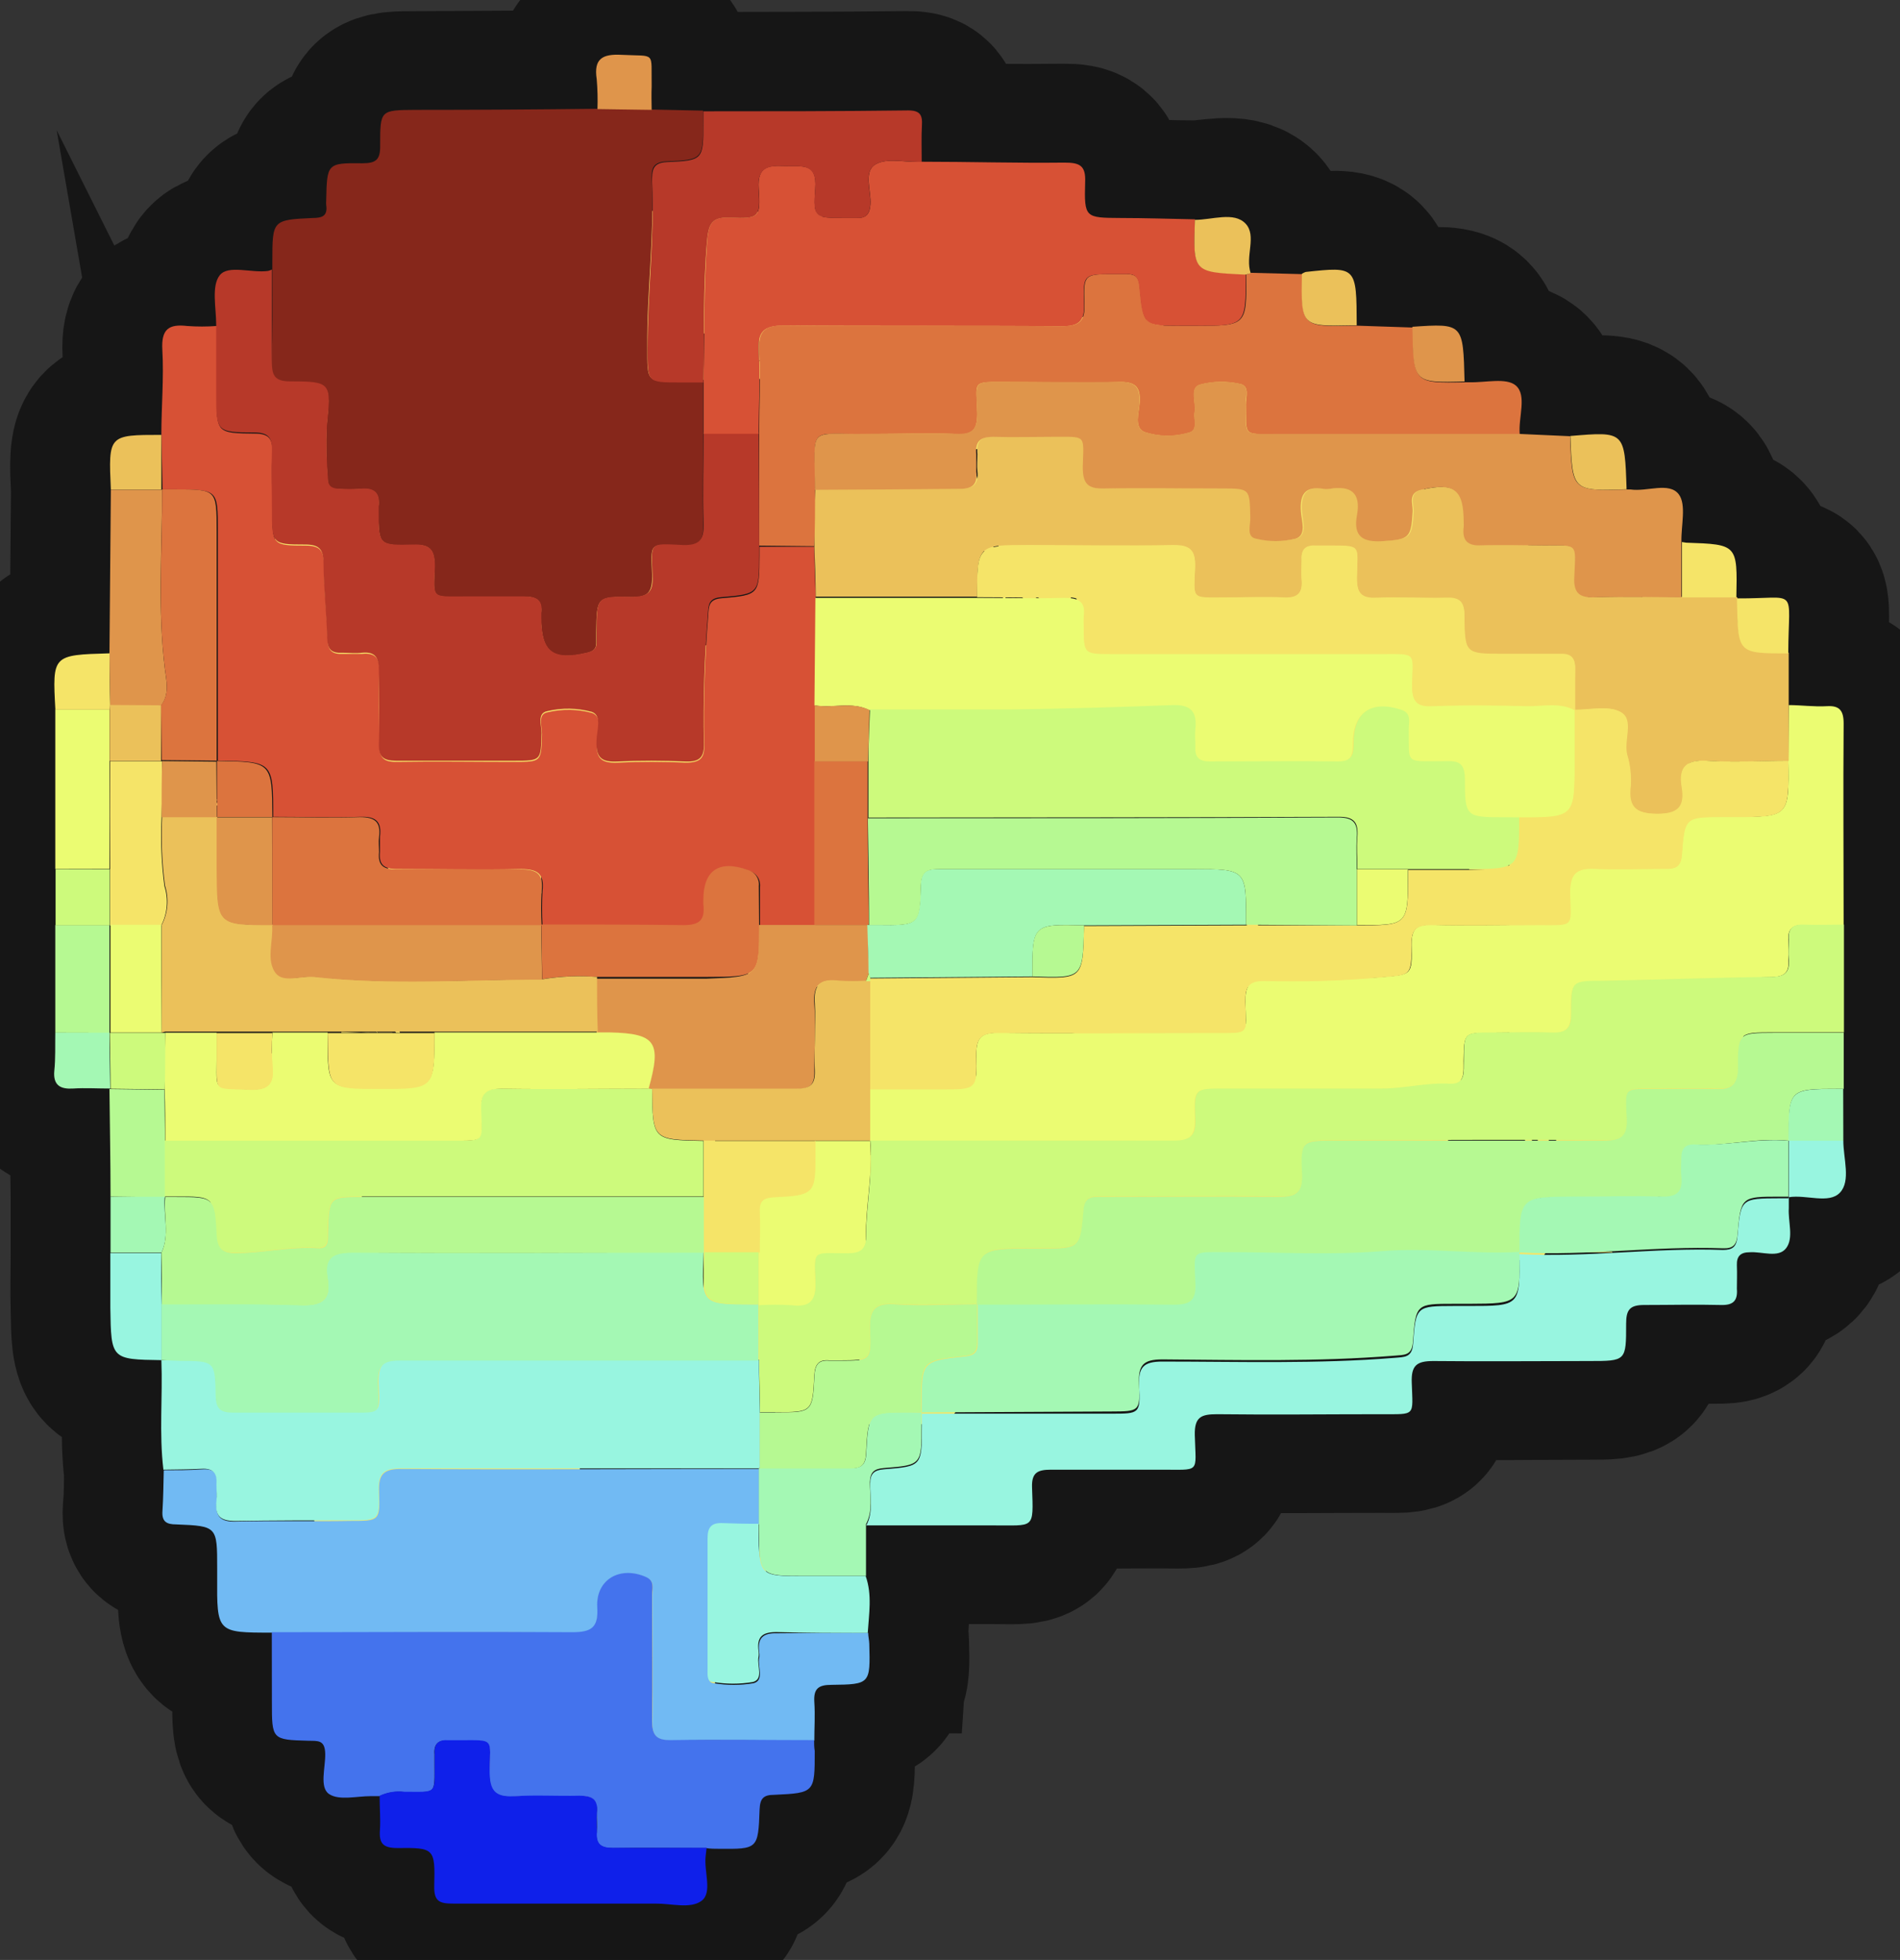 <svg width="95" height="98" viewBox="0 0 95 98" fill="none" xmlns="http://www.w3.org/2000/svg">
<rect x="0" y="0" width="95" height="98" fill="#333333" stroke="none"/>
<g clip-path="url(#clip0_460_168106)">
<path d="M92.166 57.038C92.166 56.173 92.166 55.303 92.166 54.439V51.637V46.248C92.166 42.893 92.166 39.534 92.166 36.174C92.166 35.528 91.987 35.271 91.326 35.309C90.665 35.348 90.053 35.277 89.419 35.255C89.419 34.396 89.419 33.531 89.419 32.672C89.419 29.279 89.961 29.936 86.845 29.936L86.807 29.909H84.098H86.807C86.862 27.238 86.862 27.238 84.298 27.173L84.087 27.14C84.087 26.325 84.347 25.274 83.952 24.754C83.469 24.131 82.369 24.639 81.546 24.519H81.334C81.242 21.625 81.242 21.625 78.522 21.854L75.97 21.739C75.894 20.902 76.344 19.802 75.775 19.31C75.298 18.899 74.241 19.173 73.445 19.146H73.234C73.163 16.24 73.163 16.24 70.627 16.41L67.842 16.317C67.842 13.373 67.842 13.373 65.29 13.663C65.223 13.685 65.159 13.716 65.1 13.756L62.542 13.69C62.25 12.859 62.803 11.759 62.282 11.206C61.762 10.653 60.619 11.02 59.752 11.02C58.511 11.02 57.27 10.965 56.035 10.954C54.263 10.954 54.209 10.954 54.257 9.171C54.257 8.312 53.965 8.18 53.217 8.186C50.838 8.213 48.465 8.186 46.091 8.142C46.091 7.535 46.091 6.922 46.091 6.314C46.091 5.707 46.005 5.548 45.403 5.554C41.989 5.592 38.576 5.592 35.162 5.598L32.572 5.543C32.572 5.149 32.572 4.755 32.572 4.361C32.539 2.577 32.81 2.884 31.066 2.791C30.123 2.741 29.668 2.977 29.825 4.005C29.867 4.504 29.88 5.004 29.863 5.505C26.843 5.526 23.821 5.545 20.797 5.559C19.025 5.559 18.993 5.559 19.014 7.332C19.014 8.038 18.825 8.24 18.126 8.229C16.354 8.229 16.354 8.229 16.316 10.101C16.311 10.172 16.311 10.243 16.316 10.314C16.397 10.861 16.121 10.949 15.639 10.965C13.623 11.042 13.623 11.058 13.623 13.154C13.623 13.296 13.623 13.439 13.623 13.586C13.561 13.617 13.495 13.641 13.428 13.658C12.599 13.772 11.461 13.291 11.011 13.876C10.561 14.462 10.865 15.518 10.838 16.355C10.347 16.391 9.854 16.391 9.364 16.355C8.437 16.246 8.063 16.519 8.123 17.548C8.204 18.954 8.123 20.377 8.074 21.789C5.424 21.789 5.424 21.789 5.549 24.524C5.527 27.25 5.504 29.973 5.479 32.694C2.618 32.754 2.618 32.754 2.769 35.512V43.49V51.697C2.769 52.343 2.769 52.994 2.726 53.635C2.655 54.384 2.997 54.565 3.663 54.521C4.33 54.477 4.872 54.521 5.479 54.521C5.479 56.316 5.516 58.11 5.533 59.9V62.696C5.533 63.615 5.506 64.54 5.533 65.432C5.571 68.009 5.576 68.009 8.096 68.047C8.166 69.869 7.977 71.692 8.199 73.519C8.199 74.198 8.199 74.882 8.134 75.56C8.096 76.107 8.34 76.206 8.822 76.228C10.881 76.332 10.876 76.348 10.87 78.416C10.87 78.559 10.87 78.701 10.87 78.843C10.87 81.639 10.87 81.639 13.612 81.639V85.086C13.612 86.969 13.612 86.98 15.454 87.029C15.915 87.029 16.267 87.029 16.278 87.675C16.289 88.32 15.909 89.316 16.473 89.694C17.037 90.071 17.849 89.787 18.559 89.798H18.987C18.987 90.372 19.036 90.947 18.987 91.516C18.933 92.194 19.128 92.441 19.86 92.435C21.702 92.435 21.751 92.435 21.702 94.323C21.702 95.138 21.995 95.226 22.677 95.215C26.048 95.182 29.418 95.215 32.789 95.215C33.563 95.215 34.544 95.456 35.065 95.078C35.585 94.7 35.184 93.617 35.27 92.851L35.319 92.424C35.531 92.424 35.742 92.457 35.953 92.457C37.888 92.457 37.909 92.457 37.98 90.498C37.98 89.951 38.169 89.781 38.711 89.759C40.76 89.672 40.76 89.65 40.738 87.571C40.738 87.39 40.738 87.215 40.705 87.023C40.705 86.378 40.765 85.732 40.705 85.092C40.646 84.452 40.928 84.244 41.567 84.238C43.501 84.238 43.507 84.189 43.453 82.186C43.453 82.011 43.415 81.831 43.398 81.639C41.87 81.639 40.348 81.639 38.825 81.595C40.348 81.65 41.87 81.628 43.398 81.639C43.458 80.687 43.626 79.73 43.295 78.794C43.295 77.929 43.295 77.07 43.295 76.206H49.592C51.716 76.206 51.656 76.457 51.581 74.302C51.581 73.546 51.884 73.41 52.534 73.421C54.344 73.453 56.159 73.421 57.953 73.421C60.039 73.421 59.768 73.65 59.719 71.692C59.719 70.772 60.05 70.635 60.836 70.646C63.572 70.679 66.308 70.646 69.045 70.646C70.784 70.646 70.622 70.772 70.568 69.081C70.535 68.211 70.828 67.987 71.651 67.987C74.247 68.036 76.842 67.987 79.438 67.987C81.259 67.987 81.286 67.987 81.286 66.116C81.286 65.426 81.47 65.158 82.185 65.186C83.464 65.235 84.748 65.186 86.027 65.186C86.628 65.186 86.872 64.983 86.823 64.376C86.791 63.982 86.823 63.588 86.823 63.194C86.823 62.8 87.019 62.575 87.463 62.548C88.086 62.504 88.894 62.86 89.289 62.34C89.685 61.82 89.376 61.016 89.419 60.343C89.419 60.162 89.419 59.982 89.419 59.796C90.291 59.654 91.418 60.168 91.977 59.566C92.535 58.964 92.15 57.924 92.166 57.038ZM5.506 46.253H8.058C8.223 45.996 8.318 45.7 8.334 45.394C8.318 45.7 8.223 45.996 8.058 46.253H5.506ZM38.018 70.603C38.018 69.743 37.99 68.89 37.974 68.031C37.974 68.89 38.007 69.743 38.018 70.603H38.765H38.018ZM13.634 40.152C13.634 40.365 13.634 40.601 13.634 40.858C13.617 40.601 13.617 40.365 13.612 40.152H13.634ZM43.436 40.891C51.277 40.891 59.112 40.891 66.948 40.852C59.112 40.885 51.272 40.88 43.436 40.891C43.436 42.669 43.48 44.453 43.496 46.231H43.436H43.496C43.458 44.453 43.436 42.669 43.415 40.891H43.436ZM40.765 57.049H43.523H40.765C40.765 57.23 40.765 57.41 40.765 57.596C40.738 57.41 40.738 57.23 40.743 57.049H40.765ZM43.534 49.06C43.539 49.004 43.539 48.947 43.534 48.891L51.662 48.825L43.534 48.891C43.539 48.947 43.539 49.004 43.534 49.06H43.322C42.981 49.06 42.629 49.087 42.288 49.06C42.629 49.06 42.981 49.06 43.322 49.06H43.534ZM67.918 43.468C67.918 43.063 67.885 42.658 67.891 42.259C67.837 42.669 67.864 43.063 67.869 43.468H67.918ZM70.47 43.468H73.461H70.47C70.47 43.539 70.47 43.61 70.47 43.681C70.416 43.621 70.421 43.55 70.421 43.479L70.47 43.468ZM53.401 46.242H54.252L62.342 46.209L54.252 46.242C54.252 46.28 54.252 46.313 54.252 46.352C54.252 46.39 54.252 46.28 54.252 46.242H53.401ZM35.384 48.858H29.868H35.384ZM49.928 27.348C49.846 27.355 49.764 27.367 49.684 27.386C49.764 27.367 49.846 27.355 49.928 27.348ZM43.425 38.089C43.425 37.23 43.48 36.365 43.501 35.501C43.501 36.365 43.453 37.23 43.425 38.089H40.76H43.425ZM40.716 46.258H37.958H40.716V41.044V46.258ZM32.409 46.258C30.632 46.258 28.855 46.258 27.077 46.258C27.077 45.755 27.029 45.252 27.077 44.748C27.045 45.252 27.077 45.755 27.077 46.258C28.855 46.248 30.627 46.231 32.409 46.248V46.258ZM13.612 51.654C13.612 51.993 13.585 52.332 13.585 52.672C13.585 52.332 13.585 51.993 13.612 51.654ZM20.927 54.335C20.8 54.365 20.672 54.387 20.543 54.401C20.676 54.388 20.808 54.366 20.938 54.335H20.927ZM21.22 54.215C21.273 54.182 21.322 54.144 21.366 54.1C21.713 53.749 21.713 53.049 21.718 51.648C21.718 53.049 21.718 53.749 21.366 54.1C21.322 54.144 21.273 54.182 21.22 54.215C21.161 54.249 21.099 54.278 21.035 54.302C21.103 54.279 21.168 54.25 21.231 54.215H21.22ZM35.178 59.829H18.093H35.178ZM77.807 59.829H77.438H77.807ZM37.936 21.674C37.936 23.54 37.936 25.405 37.936 27.266H40.678C40.678 28.13 40.727 28.995 40.749 29.86H48.822C48.822 28.65 48.822 28.005 49.093 27.671C49.129 27.627 49.169 27.586 49.213 27.55C49.169 27.586 49.129 27.627 49.093 27.671C48.828 28.01 48.828 28.656 48.822 29.86H40.749C40.749 31.643 40.749 33.427 40.721 35.216C41.183 35.263 41.648 35.263 42.109 35.216C41.648 35.263 41.183 35.263 40.721 35.216C40.721 33.427 40.721 31.643 40.749 29.86C40.749 28.995 40.7 28.13 40.678 27.266H37.936V21.674H35.178H37.936ZM35.167 19.945C35.167 19.66 35.167 19.398 35.167 19.086C35.178 19.387 35.178 19.688 35.178 19.961L35.167 19.945ZM13.536 39.096C13.553 39.194 13.564 39.292 13.569 39.391C13.569 39.55 13.569 39.725 13.569 39.939C13.569 39.736 13.569 39.561 13.569 39.391C13.564 39.292 13.553 39.194 13.536 39.096C13.536 39.008 13.504 38.926 13.482 38.85C13.514 38.948 13.531 39.03 13.547 39.118L13.536 39.096ZM13.412 38.647C13.382 38.59 13.347 38.535 13.309 38.483C13.352 38.541 13.39 38.604 13.422 38.669L13.412 38.647ZM28.99 73.393H37.931H37.969H37.931H28.99ZM75.948 62.597C75.948 60.857 75.948 60.206 76.636 59.954C76.709 59.93 76.783 59.91 76.859 59.894C76.783 59.91 76.709 59.93 76.636 59.954C75.965 60.206 75.959 60.857 75.948 62.597ZM77.276 59.861L76.989 59.9L77.276 59.861ZM13.623 15.857C13.623 16.629 13.623 17.4 13.623 18.172C13.623 17.373 13.623 16.601 13.623 15.857ZM8.746 24.514C8.529 24.514 8.318 24.514 8.107 24.514C8.318 24.475 8.529 24.486 8.746 24.486V24.514ZM5.495 35.03C5.495 35.118 5.495 35.206 5.495 35.288H8.047V38.078H8.085L10.794 38.105L8.085 38.078H8.047V35.288H5.495C5.495 35.364 5.495 35.441 5.495 35.512C5.495 35.441 5.495 35.364 5.495 35.288C5.495 35.211 5.495 35.091 5.495 35.008V35.03ZM5.495 43.484C5.495 41.684 5.495 39.889 5.495 38.095C5.495 39.889 5.495 41.684 5.495 43.484V46.291V43.484ZM8.204 54.521L5.495 54.488L8.204 54.521C8.204 53.58 8.204 52.639 8.231 51.697H8.052H8.231C8.231 52.639 8.231 53.58 8.204 54.521C8.204 55.38 8.204 56.239 8.231 57.098C8.258 57.957 8.231 58.964 8.231 59.9C8.231 58.964 8.231 58.034 8.231 57.098C8.231 56.163 8.248 55.331 8.237 54.472L8.204 54.521Z" fill="#F5E468"/>
<path d="M38.018 70.603C38.018 69.743 37.99 68.89 37.974 68.031C37.974 68.89 38.007 69.743 38.018 70.603ZM38.018 70.603H38.765H38.018ZM43.436 40.891C51.277 40.891 59.112 40.891 66.948 40.852C59.112 40.885 51.272 40.88 43.436 40.891ZM43.436 40.891C43.436 42.669 43.48 44.453 43.496 46.231H43.436H43.496C43.458 44.453 43.436 42.669 43.415 40.891H43.436ZM40.765 57.049H43.523H40.765ZM40.765 57.049C40.765 57.23 40.765 57.41 40.765 57.596C40.738 57.41 40.738 57.23 40.743 57.049H40.765ZM70.47 43.468H73.461H70.47ZM70.47 43.468C70.47 43.539 70.47 43.61 70.47 43.681C70.416 43.621 70.421 43.55 70.421 43.479L70.47 43.468ZM43.425 38.089C43.425 37.23 43.48 36.365 43.501 35.501C43.501 36.365 43.453 37.23 43.425 38.089ZM43.425 38.089H40.76H43.425ZM40.716 46.258H37.958H40.716ZM40.716 46.258V41.044V46.258ZM21.22 54.215C21.273 54.182 21.322 54.144 21.366 54.1C21.713 53.749 21.713 53.049 21.718 51.648C21.718 53.049 21.718 53.749 21.366 54.1C21.322 54.144 21.273 54.182 21.22 54.215ZM21.22 54.215C21.161 54.249 21.099 54.278 21.035 54.302C21.103 54.279 21.168 54.25 21.231 54.215H21.22ZM37.936 21.674C37.936 23.54 37.936 25.405 37.936 27.266H40.678C40.678 28.13 40.727 28.995 40.749 29.86H48.822C48.822 28.65 48.822 28.005 49.093 27.671C49.129 27.627 49.169 27.586 49.213 27.55C49.169 27.586 49.129 27.627 49.093 27.671C48.828 28.01 48.828 28.656 48.822 29.86H40.749C40.749 31.643 40.749 33.427 40.721 35.216C41.183 35.263 41.648 35.263 42.109 35.216C41.648 35.263 41.183 35.263 40.721 35.216C40.721 33.427 40.721 31.643 40.749 29.86C40.749 28.995 40.7 28.13 40.678 27.266H37.936V21.674ZM37.936 21.674H35.178H37.936ZM5.495 43.484C5.495 41.684 5.495 39.889 5.495 38.095C5.495 39.889 5.495 41.684 5.495 43.484ZM5.495 43.484V46.291V43.484ZM8.204 54.521L5.495 54.488L8.204 54.521ZM8.204 54.521C8.204 53.58 8.204 52.639 8.231 51.697H8.052H8.231C8.231 52.639 8.231 53.58 8.204 54.521ZM8.204 54.521C8.204 55.38 8.204 56.239 8.231 57.098C8.258 57.957 8.231 58.964 8.231 59.9C8.231 58.964 8.231 58.034 8.231 57.098C8.231 56.163 8.248 55.331 8.237 54.472L8.204 54.521ZM92.166 57.038C92.166 56.173 92.166 55.303 92.166 54.439V51.637V46.248C92.166 42.893 92.166 39.534 92.166 36.174C92.166 35.528 91.987 35.271 91.326 35.309C90.665 35.348 90.053 35.277 89.419 35.255C89.419 34.396 89.419 33.531 89.419 32.672C89.419 29.279 89.961 29.936 86.845 29.936L86.807 29.909H84.098H86.807C86.862 27.238 86.862 27.238 84.298 27.173L84.087 27.14C84.087 26.325 84.347 25.274 83.952 24.754C83.469 24.131 82.369 24.639 81.546 24.519H81.334C81.242 21.625 81.242 21.625 78.522 21.854L75.97 21.739C75.894 20.902 76.344 19.802 75.775 19.31C75.298 18.899 74.241 19.173 73.445 19.146H73.234C73.163 16.24 73.163 16.24 70.627 16.41L67.842 16.317C67.842 13.373 67.842 13.373 65.29 13.663C65.223 13.685 65.159 13.716 65.1 13.756L62.542 13.69C62.25 12.859 62.803 11.759 62.282 11.206C61.762 10.653 60.619 11.02 59.752 11.02C58.511 11.02 57.27 10.965 56.035 10.954C54.263 10.954 54.209 10.954 54.257 9.171C54.257 8.312 53.965 8.18 53.217 8.186C50.838 8.213 48.465 8.186 46.091 8.142C46.091 7.535 46.091 6.922 46.091 6.314C46.091 5.707 46.005 5.548 45.403 5.554C41.989 5.592 38.576 5.592 35.162 5.598L32.572 5.543C32.572 5.149 32.572 4.755 32.572 4.361C32.539 2.577 32.81 2.884 31.066 2.791C30.123 2.741 29.668 2.977 29.825 4.005C29.867 4.504 29.88 5.004 29.863 5.505C26.843 5.526 23.821 5.545 20.797 5.559C19.025 5.559 18.993 5.559 19.014 7.332C19.014 8.038 18.825 8.24 18.126 8.229C16.354 8.229 16.354 8.229 16.316 10.101C16.311 10.172 16.311 10.243 16.316 10.314C16.397 10.861 16.121 10.949 15.639 10.965C13.623 11.042 13.623 11.058 13.623 13.154C13.623 13.296 13.623 13.439 13.623 13.586C13.561 13.617 13.495 13.641 13.428 13.658C12.599 13.772 11.461 13.291 11.011 13.876C10.561 14.462 10.865 15.518 10.838 16.355C10.347 16.391 9.854 16.391 9.364 16.355C8.437 16.246 8.063 16.519 8.123 17.548C8.204 18.954 8.123 20.377 8.074 21.789C5.424 21.789 5.424 21.789 5.549 24.524C5.527 27.25 5.504 29.973 5.479 32.694C2.618 32.754 2.618 32.754 2.769 35.512V43.49V51.697C2.769 52.343 2.769 52.994 2.726 53.635C2.655 54.384 2.997 54.565 3.663 54.521C4.33 54.477 4.872 54.521 5.479 54.521C5.479 56.316 5.516 58.11 5.533 59.9V62.696C5.533 63.615 5.506 64.54 5.533 65.432C5.571 68.009 5.576 68.009 8.096 68.047C8.166 69.869 7.977 71.692 8.199 73.519C8.199 74.198 8.199 74.882 8.134 75.56C8.096 76.107 8.34 76.206 8.822 76.228C10.881 76.332 10.876 76.348 10.87 78.416C10.87 78.559 10.87 78.701 10.87 78.843C10.87 81.639 10.87 81.639 13.612 81.639V85.086C13.612 86.969 13.612 86.98 15.454 87.029C15.915 87.029 16.267 87.029 16.278 87.675C16.289 88.32 15.909 89.316 16.473 89.694C17.037 90.071 17.849 89.787 18.559 89.798H18.987C18.987 90.372 19.036 90.947 18.987 91.516C18.933 92.194 19.128 92.441 19.86 92.435C21.702 92.435 21.751 92.435 21.702 94.323C21.702 95.138 21.995 95.226 22.677 95.215C26.048 95.182 29.418 95.215 32.789 95.215C33.563 95.215 34.544 95.456 35.065 95.078C35.585 94.7 35.184 93.617 35.27 92.851L35.319 92.424C35.531 92.424 35.742 92.457 35.953 92.457C37.888 92.457 37.909 92.457 37.98 90.498C37.98 89.951 38.169 89.781 38.711 89.759C40.76 89.672 40.76 89.65 40.738 87.571C40.738 87.39 40.738 87.215 40.705 87.023C40.705 86.378 40.765 85.732 40.705 85.092C40.646 84.452 40.928 84.244 41.567 84.238C43.501 84.238 43.507 84.189 43.453 82.186C43.453 82.011 43.415 81.831 43.398 81.639C41.87 81.639 40.348 81.639 38.825 81.595C40.348 81.65 41.87 81.628 43.398 81.639C43.458 80.687 43.626 79.73 43.295 78.794C43.295 77.929 43.295 77.07 43.295 76.206H49.592C51.716 76.206 51.656 76.457 51.581 74.302C51.581 73.546 51.884 73.41 52.534 73.421C54.344 73.453 56.159 73.421 57.953 73.421C60.039 73.421 59.768 73.65 59.719 71.692C59.719 70.772 60.05 70.635 60.836 70.646C63.572 70.679 66.308 70.646 69.045 70.646C70.784 70.646 70.622 70.772 70.567 69.081C70.535 68.211 70.828 67.987 71.651 67.987C74.247 68.036 76.842 67.987 79.438 67.987C81.259 67.987 81.286 67.987 81.286 66.116C81.286 65.426 81.47 65.158 82.185 65.186C83.464 65.235 84.748 65.186 86.027 65.186C86.629 65.186 86.872 64.983 86.823 64.376C86.791 63.982 86.823 63.588 86.823 63.194C86.823 62.8 87.019 62.575 87.463 62.548C88.086 62.504 88.894 62.86 89.289 62.34C89.685 61.82 89.376 61.016 89.419 60.343C89.419 60.162 89.419 59.982 89.419 59.796C90.291 59.654 91.418 60.168 91.977 59.566C92.535 58.964 92.15 57.924 92.166 57.038ZM5.506 46.253H8.058C8.223 45.996 8.318 45.7 8.334 45.394C8.318 45.7 8.223 45.996 8.058 46.253H5.506ZM13.634 40.152C13.634 40.365 13.634 40.601 13.634 40.858C13.617 40.601 13.617 40.365 13.612 40.152H13.634ZM43.534 49.06C43.539 49.004 43.539 48.947 43.534 48.891L51.662 48.825L43.534 48.891C43.539 48.947 43.539 49.004 43.534 49.06H43.322C42.981 49.06 42.629 49.087 42.288 49.06C42.629 49.06 42.981 49.06 43.322 49.06H43.534ZM67.918 43.468C67.918 43.063 67.885 42.658 67.891 42.259C67.837 42.669 67.864 43.063 67.869 43.468H67.918ZM53.401 46.242H54.252L62.342 46.209L54.252 46.242C54.252 46.28 54.252 46.313 54.252 46.352C54.252 46.39 54.252 46.28 54.252 46.242H53.401ZM35.384 48.858H29.868H35.384ZM49.928 27.348C49.846 27.355 49.764 27.367 49.684 27.386C49.764 27.367 49.846 27.355 49.928 27.348ZM32.409 46.258C30.632 46.258 28.855 46.258 27.077 46.258C27.077 45.755 27.029 45.252 27.077 44.748C27.045 45.252 27.077 45.755 27.077 46.258C28.855 46.248 30.627 46.231 32.409 46.248V46.258ZM13.612 51.654C13.612 51.993 13.585 52.332 13.585 52.672C13.585 52.332 13.585 51.993 13.612 51.654ZM20.927 54.335C20.8 54.365 20.672 54.387 20.543 54.401C20.676 54.388 20.808 54.366 20.938 54.335H20.927ZM35.178 59.829H18.093H35.178ZM77.807 59.829H77.438H77.807ZM35.167 19.945C35.167 19.66 35.167 19.398 35.167 19.086C35.178 19.387 35.178 19.688 35.178 19.961L35.167 19.945ZM13.536 39.096C13.553 39.194 13.564 39.292 13.569 39.391C13.569 39.55 13.569 39.725 13.569 39.939C13.569 39.736 13.569 39.561 13.569 39.391C13.564 39.292 13.553 39.194 13.536 39.096C13.536 39.008 13.504 38.926 13.482 38.85C13.514 38.948 13.531 39.03 13.547 39.118L13.536 39.096ZM13.412 38.647C13.382 38.59 13.347 38.535 13.309 38.483C13.352 38.541 13.39 38.604 13.422 38.669L13.412 38.647ZM28.99 73.393H37.931H37.969H37.931H28.99ZM75.948 62.597C75.948 60.857 75.948 60.206 76.636 59.954C76.709 59.93 76.783 59.91 76.859 59.894C76.783 59.91 76.709 59.93 76.636 59.954C75.965 60.206 75.959 60.857 75.948 62.597ZM77.276 59.861L76.989 59.9L77.276 59.861ZM13.623 15.857C13.623 16.629 13.623 17.4 13.623 18.172C13.623 17.373 13.623 16.601 13.623 15.857ZM8.746 24.514C8.529 24.514 8.318 24.514 8.107 24.514C8.318 24.475 8.529 24.486 8.746 24.486V24.514ZM5.495 35.03C5.495 35.118 5.495 35.206 5.495 35.288H8.047V38.078H8.085L10.794 38.105L8.085 38.078H8.047V35.288H5.495C5.495 35.364 5.495 35.441 5.495 35.512C5.495 35.441 5.495 35.364 5.495 35.288C5.495 35.211 5.495 35.091 5.495 35.008V35.03Z" stroke="#161616" stroke-width="10" stroke-miterlimit="10"/>
<path d="M13.617 13.521C13.617 13.379 13.617 13.231 13.617 13.088C13.617 11.009 13.617 10.993 15.632 10.9C16.115 10.9 16.391 10.796 16.31 10.249C16.304 10.178 16.304 10.106 16.31 10.035C16.348 8.18 16.348 8.142 18.119 8.164C18.819 8.164 19.019 7.972 19.008 7.267C19.008 5.499 19.008 5.505 20.791 5.494C23.814 5.494 26.836 5.475 29.856 5.439L32.566 5.477L35.156 5.532C35.156 5.713 35.156 5.893 35.156 6.079C35.156 7.956 35.156 7.994 33.33 8.071C32.566 8.104 32.566 8.525 32.593 9.056C32.723 11.835 32.338 14.604 32.365 17.384C32.365 19.091 32.316 19.091 33.991 19.091H35.161V21.663C35.161 23.168 35.112 24.678 35.161 26.177C35.188 26.992 34.993 27.332 34.105 27.271C32.387 27.206 32.555 27.124 32.609 28.831C32.609 29.652 32.354 29.871 31.569 29.86C29.835 29.827 29.835 29.86 29.813 31.605C29.813 31.786 29.813 31.966 29.813 32.152C29.813 32.453 29.65 32.574 29.363 32.645C27.64 33.055 27.071 32.645 27.049 30.905C27.049 30.834 27.049 30.757 27.049 30.686C27.136 30.007 26.806 29.821 26.183 29.843C25.186 29.876 24.194 29.843 23.197 29.843C21.522 29.843 21.68 29.964 21.728 28.344C21.728 27.512 21.528 27.211 20.645 27.25C18.932 27.299 18.932 27.25 18.916 25.581C18.916 25.509 18.916 25.433 18.916 25.367C19.014 24.651 18.689 24.388 18.006 24.459C17.645 24.479 17.283 24.479 16.922 24.459C16.602 24.459 16.38 24.355 16.38 23.977C16.308 23.095 16.29 22.209 16.326 21.324C16.537 19.135 16.575 19.135 14.451 19.091C13.703 19.091 13.568 18.774 13.579 18.123C13.638 16.601 13.617 15.058 13.617 13.521Z" fill="#86271B"/>
<path d="M8.068 21.734C8.068 20.322 8.198 18.9 8.117 17.493C8.058 16.465 8.431 16.191 9.358 16.3C9.849 16.336 10.341 16.336 10.832 16.3C10.832 17.45 10.832 18.599 10.832 19.748C10.832 21.63 10.832 21.663 12.734 21.679C13.465 21.679 13.644 21.964 13.617 22.637C13.574 23.605 13.617 24.574 13.617 25.542C13.617 27.244 13.617 27.282 15.286 27.282C15.996 27.282 16.191 27.534 16.196 28.224C16.196 29.471 16.348 30.713 16.381 31.966C16.381 32.541 16.63 32.727 17.155 32.694C17.475 32.694 17.8 32.694 18.114 32.694C18.781 32.628 18.982 32.929 18.965 33.57C18.927 34.79 18.965 36.01 18.965 37.23C18.965 37.898 19.188 38.106 19.832 38.095C21.788 38.062 23.744 38.095 25.701 38.095C27.077 38.095 27.061 38.095 27.099 36.705C27.099 36.311 26.866 35.687 27.397 35.611C28.124 35.439 28.881 35.453 29.602 35.649C30.144 35.835 29.868 36.617 29.84 37.115C29.786 37.953 30.111 38.171 30.892 38.133C32.024 38.078 33.168 38.084 34.3 38.133C35.005 38.133 35.243 37.909 35.211 37.203C35.169 35.058 35.236 32.912 35.411 30.773C35.438 30.303 35.443 29.969 36.067 29.914C37.968 29.756 37.963 29.728 37.974 27.77C37.974 27.627 37.974 27.485 37.974 27.337H40.716C40.716 28.202 40.765 29.066 40.786 29.931C40.786 31.715 40.786 33.498 40.759 35.288C40.759 36.223 40.759 37.159 40.759 38.095C40.759 40.823 40.759 43.55 40.759 46.275H38.001C38.001 45.629 38.001 44.989 38.001 44.343C38.02 44.167 37.976 43.989 37.876 43.843C37.777 43.696 37.629 43.591 37.459 43.545C36.018 43.025 35.232 43.545 35.227 45.044C35.227 45.115 35.227 45.186 35.227 45.257C35.346 46.04 35.042 46.319 34.235 46.303C31.867 46.248 29.494 46.275 27.126 46.27C27.091 45.696 27.091 45.12 27.126 44.546C27.223 43.67 26.866 43.452 26.042 43.452C23.977 43.501 21.913 43.452 19.854 43.452C19.198 43.452 18.927 43.238 18.998 42.582C18.998 42.335 18.998 42.078 18.998 41.827C19.09 41.082 18.792 40.82 18.039 40.842C16.581 40.891 15.123 40.842 13.66 40.842C13.66 38.078 13.66 38.078 10.892 38.035V26.544C10.892 24.486 10.892 24.486 8.805 24.47C8.589 24.47 8.377 24.47 8.166 24.47H8.128L8.068 21.734Z" fill="#D75135"/>
<path d="M89.435 35.255C90.069 35.255 90.708 35.348 91.342 35.31C91.976 35.271 92.182 35.529 92.182 36.174C92.155 39.534 92.182 42.894 92.182 46.248C91.505 46.248 90.827 46.275 90.155 46.248C89.613 46.248 89.38 46.472 89.418 47.019C89.418 47.337 89.418 47.665 89.418 47.982C89.478 48.644 89.207 48.847 88.562 48.858C85.761 48.896 82.959 49 80.163 49.055C78.565 49.082 78.538 49.055 78.538 50.696C78.538 51.484 78.245 51.676 77.535 51.643C76.544 51.599 75.547 51.643 74.55 51.643C73.2 51.643 73.2 51.643 73.179 53.049C73.179 53.596 73.271 54.253 72.463 54.204C71.315 54.138 70.209 54.45 69.077 54.444C66.443 54.444 63.815 54.444 61.182 54.444C59.735 54.444 59.686 54.444 59.74 55.873C59.773 56.732 59.567 57.06 58.657 57.049C53.612 57.005 48.562 57.049 43.484 57.049C43.484 56.184 43.484 55.32 43.484 54.455H47.115C48.816 54.455 48.86 54.455 48.816 52.732C48.816 51.884 49.049 51.638 49.9 51.638C53.487 51.681 57.08 51.638 60.672 51.638C62.542 51.638 62.298 51.769 62.271 50.045C62.271 49.328 62.434 49.017 63.214 49.033C65.128 49.086 67.044 49.029 68.952 48.863C70.578 48.721 70.616 48.83 70.578 47.222C70.578 46.472 70.8 46.22 71.548 46.242C73.325 46.286 75.102 46.242 76.88 46.242C78.657 46.242 78.505 46.401 78.505 44.65C78.505 43.692 78.825 43.38 79.746 43.43C80.916 43.49 82.092 43.43 83.263 43.43C83.751 43.43 84.043 43.359 84.092 42.746C84.233 40.842 84.26 40.847 86.129 40.842H86.671C89.456 40.842 89.456 40.842 89.413 38.024C89.418 37.121 89.424 36.185 89.435 35.255Z" fill="#EBFC72"/>
<path d="M43.501 57.033C48.551 57.033 53.601 57.033 58.673 57.033C59.605 57.033 59.811 56.715 59.757 55.856C59.703 54.428 59.757 54.428 61.198 54.428C63.832 54.428 66.46 54.428 69.093 54.428C70.226 54.428 71.331 54.122 72.48 54.187C73.287 54.237 73.184 53.569 73.195 53.033C73.195 51.627 73.195 51.627 74.566 51.627C75.563 51.627 76.56 51.588 77.552 51.627C78.261 51.659 78.565 51.468 78.554 50.68C78.554 49.038 78.554 49.038 80.18 49.038C82.976 48.984 85.777 48.88 88.579 48.841C89.224 48.841 89.494 48.628 89.435 47.966C89.402 47.648 89.435 47.32 89.435 47.003C89.397 46.456 89.608 46.209 90.172 46.231C90.844 46.259 91.521 46.231 92.198 46.231V51.621H88.676C86.942 51.621 86.91 51.621 86.904 53.372C86.904 54.165 86.623 54.466 85.821 54.434C84.829 54.39 83.832 54.434 82.835 54.434C81.16 54.434 81.274 54.302 81.345 55.916C81.383 56.852 81.036 57.044 80.18 57.011C75.698 56.972 71.217 57.011 66.736 57.011C65.11 57.011 65.045 57.011 65.11 58.652C65.159 59.654 64.785 59.84 63.886 59.823C60.971 59.774 58.055 59.823 55.14 59.823C54.674 59.823 54.241 59.747 54.181 60.48C54.024 62.411 53.991 62.406 52.057 62.406H51.634C48.871 62.406 48.871 62.406 48.849 65.197C47.467 65.197 46.086 65.273 44.709 65.197C43.685 65.131 43.458 65.53 43.495 66.477C43.56 68.015 43.495 68.014 42.005 68.02C41.832 68.02 41.653 68.02 41.463 68.02C40.922 67.971 40.748 68.228 40.716 68.77C40.623 70.614 40.607 70.614 38.738 70.608H37.99C37.99 69.749 37.963 68.895 37.947 68.036C37.93 67.177 37.947 66.165 37.947 65.229C38.488 65.195 39.031 65.195 39.572 65.229C40.504 65.344 40.819 65.011 40.77 64.042C40.694 62.439 40.678 62.625 42.217 62.63C42.758 62.63 43.3 62.63 43.3 61.837C43.3 60.228 43.663 58.636 43.512 57.016L43.501 57.033Z" fill="#CDFA7C"/>
<path d="M89.435 35.255C89.435 36.185 89.435 37.121 89.435 38.051C88.085 38.051 86.725 38.127 85.387 38.051C84.357 37.985 83.929 38.319 84.103 39.359C84.276 40.398 83.891 40.71 82.84 40.699C81.789 40.688 81.415 40.338 81.54 39.315C81.577 38.779 81.516 38.241 81.361 37.728C81.182 37.017 81.713 35.999 81.063 35.621C80.413 35.244 79.54 35.517 78.76 35.495C78.76 34.817 78.76 34.133 78.76 33.449C78.76 32.902 78.581 32.672 78.018 32.688C77.058 32.688 76.099 32.688 75.14 32.688C73.276 32.688 73.238 32.688 73.222 30.773C73.222 30.035 72.94 29.854 72.274 29.881C71.136 29.92 69.998 29.843 68.86 29.881C68.042 29.931 67.825 29.624 67.847 28.836C67.885 27.195 68.102 27.282 66.324 27.277C66.145 27.277 65.966 27.277 65.782 27.277C65.289 27.244 65.056 27.457 65.083 27.966C65.083 28.289 65.083 28.617 65.083 28.935C65.154 29.624 64.904 29.909 64.184 29.87C63.23 29.821 62.266 29.87 61.306 29.87C59.54 29.87 59.681 30.018 59.757 28.344C59.757 27.457 59.469 27.25 58.673 27.25C56.251 27.299 53.834 27.25 51.417 27.25C48.871 27.25 48.871 27.25 48.86 29.832H40.786C40.786 28.968 40.737 28.103 40.715 27.239C40.694 26.374 40.715 25.367 40.759 24.431C43.176 24.431 45.592 24.431 48.014 24.431C48.659 24.431 48.936 24.229 48.871 23.567C48.838 23.282 48.871 22.992 48.871 22.708C48.806 22.057 49.06 21.805 49.721 21.832C50.713 21.876 51.71 21.832 52.707 21.832C54.387 21.832 54.24 21.696 54.192 23.321C54.192 24.136 54.371 24.464 55.276 24.415C57.226 24.349 59.188 24.415 61.144 24.415C62.553 24.415 62.536 24.415 62.569 25.887C62.569 26.254 62.363 26.828 62.845 26.921C63.5 27.085 64.185 27.085 64.839 26.921C65.381 26.741 65.127 26.024 65.1 25.57C65.034 24.678 65.332 24.289 66.227 24.431C66.333 24.448 66.44 24.448 66.546 24.431C67.587 24.262 68.112 24.612 67.901 25.756C67.711 26.812 68.183 27.113 69.196 27.047C70.502 26.959 70.61 26.905 70.686 25.564C70.686 25.159 70.421 24.601 71.152 24.47C72.778 24.114 73.222 24.47 73.238 26.111C73.244 26.182 73.244 26.254 73.238 26.325C73.152 27.014 73.423 27.293 74.132 27.261C75.162 27.211 76.197 27.261 77.227 27.261C78.993 27.261 78.852 27.118 78.771 28.793C78.738 29.695 79.08 29.887 79.855 29.854C81.274 29.805 82.699 29.854 84.124 29.854H86.834L86.872 29.881C86.872 29.953 86.872 30.024 86.872 30.095C86.921 32.639 86.921 32.639 89.435 32.634V35.255Z" fill="#EBC15A"/>
<path d="M43.409 81.645C43.409 81.82 43.458 82.001 43.464 82.192C43.518 84.195 43.512 84.222 41.578 84.244C40.938 84.244 40.673 84.419 40.716 85.098C40.76 85.776 40.716 86.383 40.716 87.029C38.337 87.029 35.953 86.991 33.574 87.029C32.821 87.029 32.599 86.794 32.615 86.044C32.653 83.965 32.615 81.886 32.615 79.806C32.615 79.484 32.773 79.079 32.317 78.876C31.011 78.296 29.792 79.002 29.873 80.386C29.933 81.393 29.597 81.645 28.627 81.634C23.62 81.596 18.608 81.634 13.601 81.634C10.843 81.634 10.843 81.634 10.859 78.838C10.859 78.695 10.859 78.553 10.859 78.411C10.859 76.321 10.859 76.304 8.811 76.222C8.329 76.222 8.085 76.085 8.123 75.555C8.166 74.876 8.172 74.192 8.188 73.514C8.827 73.514 9.467 73.514 10.101 73.47C10.735 73.426 10.881 73.678 10.838 74.231C10.838 74.515 10.838 74.805 10.838 75.084C10.757 75.823 11.027 76.102 11.786 76.08C13.704 76.031 15.617 76.08 17.535 76.047C18.96 76.047 19.009 76.047 18.95 74.603C18.917 73.716 19.177 73.443 20.077 73.448C26.037 73.486 31.998 73.448 37.958 73.448V76.217C37.357 76.217 36.755 76.255 36.154 76.217C35.552 76.178 35.406 76.43 35.411 76.977C35.411 79.166 35.411 81.355 35.411 83.543C35.411 83.79 35.373 84.135 35.688 84.162C36.348 84.274 37.022 84.274 37.682 84.162C38.224 84.014 37.877 83.352 37.958 82.92C37.977 82.815 37.977 82.707 37.958 82.602C37.871 81.913 38.137 81.645 38.847 81.667C40.38 81.656 41.881 81.634 43.409 81.645Z" fill="#71BAF3"/>
<path d="M37.958 27.282C37.958 27.43 37.958 27.572 37.958 27.715C37.958 29.674 37.958 29.701 36.05 29.86C35.427 29.914 35.422 30.248 35.395 30.719C35.22 32.857 35.153 35.003 35.194 37.148C35.227 37.854 34.988 38.106 34.284 38.078C33.151 38.029 32.008 38.023 30.876 38.078C30.095 38.117 29.792 37.898 29.824 37.06C29.824 36.563 30.128 35.78 29.586 35.594C28.863 35.397 28.104 35.384 27.375 35.556C26.833 35.654 27.083 36.278 27.077 36.65C27.039 38.04 27.077 38.04 25.679 38.04C23.723 38.04 21.767 38.04 19.811 38.04C19.166 38.04 18.922 37.843 18.944 37.175C18.982 35.955 18.944 34.735 18.944 33.515C18.944 32.875 18.759 32.574 18.093 32.639C17.779 32.678 17.454 32.639 17.134 32.639C16.592 32.672 16.37 32.486 16.359 31.912C16.326 30.659 16.18 29.416 16.175 28.169C16.175 27.479 15.974 27.228 15.264 27.228C13.595 27.228 13.595 27.189 13.595 25.488C13.595 24.519 13.563 23.551 13.595 22.582C13.623 21.909 13.444 21.63 12.712 21.625C10.81 21.625 10.81 21.575 10.81 19.693C10.81 18.544 10.81 17.395 10.81 16.246C10.81 15.398 10.561 14.309 10.984 13.767C11.406 13.225 12.571 13.663 13.4 13.548C13.468 13.532 13.533 13.508 13.595 13.477C13.595 15.015 13.595 16.558 13.595 18.101C13.595 18.752 13.72 19.058 14.468 19.069C16.592 19.069 16.554 19.129 16.343 21.302C16.307 22.187 16.325 23.073 16.397 23.956C16.397 24.333 16.646 24.432 16.939 24.437C17.3 24.457 17.662 24.457 18.023 24.437C18.705 24.366 19.03 24.629 18.933 25.345C18.933 25.411 18.933 25.488 18.933 25.559C18.933 27.228 18.933 27.277 20.661 27.228C21.528 27.2 21.745 27.501 21.745 28.322C21.696 29.964 21.539 29.816 23.214 29.821C24.211 29.821 25.202 29.821 26.199 29.821C26.823 29.821 27.153 29.985 27.066 30.664C27.066 30.735 27.066 30.812 27.066 30.883C27.066 32.612 27.657 33.033 29.38 32.623C29.667 32.552 29.824 32.431 29.83 32.13C29.83 31.955 29.83 31.775 29.83 31.583C29.83 29.843 29.83 29.805 31.585 29.838C32.371 29.838 32.669 29.63 32.626 28.809C32.572 27.102 32.404 27.168 34.121 27.25C35.01 27.288 35.205 26.949 35.178 26.155C35.129 24.656 35.178 23.146 35.178 21.641H37.936C37.952 23.556 37.952 25.422 37.958 27.282Z" fill="#B73929"/>
<path d="M37.958 27.282C37.958 25.422 37.958 23.556 37.958 21.69C37.958 20.328 38.028 18.954 37.958 17.608C37.898 16.596 38.18 16.257 39.231 16.273C43.848 16.328 48.443 16.273 53.081 16.311C53.954 16.311 54.263 16.087 54.224 15.173C54.165 13.707 54.224 13.701 55.725 13.707C55.937 13.707 56.154 13.707 56.365 13.707C56.831 13.707 56.95 13.931 56.988 14.363C57.172 16.29 57.183 16.289 59.118 16.289H59.757C62.331 16.289 62.331 16.29 62.315 13.729L62.553 13.641L65.116 13.707C65.073 16.339 65.073 16.339 67.641 16.284C67.717 16.284 67.787 16.284 67.858 16.284L70.643 16.377C70.681 19.162 70.681 19.162 73.249 19.113H73.461C74.257 19.14 75.314 18.867 75.791 19.277C76.36 19.77 75.91 20.869 75.986 21.706H63.794C62.109 21.706 62.325 21.822 62.293 20.202C62.293 19.846 62.504 19.277 61.979 19.195C61.32 19.047 60.636 19.062 59.985 19.239C59.47 19.419 59.822 20.142 59.735 20.612C59.67 20.973 59.936 21.526 59.432 21.641C58.708 21.853 57.937 21.84 57.221 21.603C56.679 21.367 56.956 20.623 56.983 20.125C57.037 19.294 56.717 19.08 55.937 19.102C54.089 19.157 52.236 19.102 50.388 19.102C48.54 19.102 48.817 18.992 48.865 20.667C48.865 21.471 48.638 21.761 47.836 21.701C46.378 21.646 44.921 21.701 43.463 21.701C40.299 21.745 40.754 21.154 40.754 24.503C40.754 25.438 40.754 26.374 40.71 27.31L37.958 27.282Z" fill="#DC743E"/>
<path d="M13.59 81.612C18.597 81.612 23.609 81.579 28.616 81.612C29.586 81.612 29.922 81.371 29.862 80.364C29.781 78.98 31 78.274 32.306 78.854C32.761 79.057 32.604 79.462 32.604 79.784C32.604 81.864 32.636 83.943 32.604 86.022C32.604 86.772 32.81 87.018 33.563 87.007C35.942 86.969 38.326 87.007 40.705 87.007C40.705 87.188 40.705 87.363 40.737 87.554C40.737 89.628 40.737 89.65 38.711 89.743C38.169 89.743 38.001 89.929 37.979 90.482C37.909 92.457 37.887 92.457 35.953 92.441C35.741 92.441 35.53 92.441 35.319 92.408C33.758 92.408 32.197 92.38 30.642 92.408C30.052 92.408 29.781 92.227 29.835 91.614C29.862 91.292 29.835 90.963 29.835 90.646C29.905 89.968 29.591 89.781 28.963 89.803C27.879 89.842 26.763 89.76 25.668 89.831C24.714 89.885 24.443 89.497 24.471 88.578C24.509 86.898 24.72 87.04 22.953 87.029C22.774 87.029 22.596 87.029 22.411 87.029C21.924 86.991 21.68 87.199 21.723 87.713C21.723 87.855 21.723 87.998 21.723 88.14C21.723 89.781 21.859 89.601 20.206 89.606C19.784 89.555 19.355 89.625 18.971 89.809H18.543C17.833 89.809 16.955 90.038 16.456 89.705C15.958 89.371 16.277 88.381 16.261 87.686C16.245 86.991 15.898 87.051 15.438 87.04C13.59 86.991 13.595 86.98 13.595 85.097L13.59 81.612Z" fill="#4473ED"/>
<path d="M62.293 13.729C62.293 16.295 62.293 16.295 59.735 16.29H59.096C57.161 16.29 57.15 16.29 56.966 14.364C56.928 13.931 56.809 13.685 56.343 13.707C56.132 13.707 55.915 13.707 55.704 13.707C54.197 13.707 54.143 13.707 54.203 15.173C54.241 16.087 53.932 16.317 53.059 16.311C48.443 16.273 43.848 16.311 39.209 16.273C38.158 16.273 37.876 16.596 37.936 17.608C38.017 18.965 37.936 20.344 37.936 21.69H35.178V19.119C35.227 16.755 35.178 14.391 35.362 12.005C35.438 11.113 35.655 10.84 36.527 10.878C37.947 10.938 38.039 10.878 37.936 9.444C37.849 8.263 38.478 8.268 39.291 8.306C40.103 8.345 40.867 8.098 40.764 9.433C40.651 10.889 40.764 10.9 42.157 10.894C42.368 10.894 42.585 10.894 42.796 10.894C43.279 10.927 43.484 10.736 43.523 10.221C43.571 9.532 43.149 8.58 43.783 8.213C44.324 7.896 45.164 8.109 45.874 8.087H46.091C48.464 8.087 50.838 8.159 53.216 8.131C53.964 8.131 54.3 8.257 54.257 9.116C54.208 10.894 54.257 10.889 56.034 10.9C57.27 10.9 58.511 10.944 59.751 10.966C59.659 13.581 59.659 13.581 62.195 13.701C62.228 13.708 62.261 13.717 62.293 13.729Z" fill="#D75135"/>
<path d="M48.839 65.218C48.839 62.428 48.839 62.428 51.624 62.428H52.047C53.981 62.428 54.014 62.428 54.171 60.502C54.23 59.768 54.664 59.845 55.13 59.845C58.045 59.845 60.96 59.812 63.876 59.845C64.775 59.845 65.149 59.675 65.1 58.674C65.024 57.032 65.1 57.032 66.726 57.032C71.207 57.032 75.688 57.032 80.17 57.032C81.026 57.032 81.373 56.846 81.335 55.938C81.264 54.297 81.15 54.461 82.825 54.455C83.822 54.455 84.819 54.422 85.81 54.455C86.596 54.488 86.894 54.187 86.894 53.394C86.894 51.648 86.932 51.648 88.666 51.643H92.188V54.444H91.977C89.425 54.444 89.425 54.444 89.452 57.038C87.886 56.868 86.352 57.306 84.797 57.246C84.299 57.246 84.076 57.438 84.103 57.941C84.103 58.225 84.103 58.488 84.103 58.8C84.207 59.582 83.925 59.894 83.106 59.85C81.654 59.79 80.202 59.85 78.772 59.85C76.03 59.85 76.03 59.85 76.008 62.647C73.716 62.778 71.44 62.417 69.126 62.608C66.552 62.816 63.946 62.652 61.356 62.658C59.59 62.658 59.73 62.515 59.806 64.19C59.839 65.076 59.519 65.284 58.722 65.284C55.471 65.246 52.188 65.284 48.92 65.284L48.839 65.218Z" fill="#B6F992"/>
<path d="M40.743 24.492C40.743 21.165 40.299 21.756 43.453 21.69C44.91 21.69 46.368 21.641 47.825 21.69C48.627 21.723 48.877 21.46 48.855 20.656C48.806 18.982 48.6 19.096 50.378 19.091C52.155 19.085 54.078 19.124 55.926 19.091C56.706 19.091 57.01 19.283 56.972 20.114C56.972 20.612 56.669 21.356 57.211 21.592C57.927 21.829 58.697 21.842 59.421 21.63C59.925 21.515 59.66 20.962 59.725 20.601C59.811 20.131 59.459 19.408 59.974 19.228C60.626 19.052 61.31 19.037 61.968 19.184C62.51 19.266 62.272 19.835 62.282 20.191C62.315 21.832 62.098 21.696 63.783 21.696H75.954L78.506 21.811C78.598 24.546 78.598 24.546 81.318 24.475H81.529C82.353 24.596 83.453 24.087 83.935 24.711C84.331 25.23 84.049 26.281 84.071 27.096V29.865C82.646 29.865 81.221 29.827 79.801 29.865C78.999 29.898 78.657 29.706 78.717 28.803C78.782 27.129 78.939 27.277 77.173 27.271C76.143 27.271 75.108 27.233 74.079 27.271C73.369 27.304 73.098 27.025 73.185 26.336C73.19 26.265 73.19 26.193 73.185 26.122C73.185 24.481 72.724 24.114 71.099 24.481C70.367 24.634 70.654 25.192 70.632 25.575C70.557 26.916 70.448 26.97 69.142 27.058C68.129 27.124 67.658 26.823 67.847 25.767C68.059 24.623 67.533 24.273 66.493 24.442C66.387 24.459 66.279 24.459 66.173 24.442C65.279 24.3 64.981 24.689 65.046 25.581C65.073 26.035 65.349 26.752 64.786 26.932C64.131 27.096 63.446 27.096 62.792 26.932C62.309 26.839 62.526 26.265 62.515 25.898C62.483 24.431 62.515 24.426 61.09 24.426C59.134 24.426 57.173 24.388 55.222 24.426C54.339 24.459 54.138 24.131 54.138 23.332C54.187 21.69 54.333 21.849 52.653 21.843C51.656 21.843 50.659 21.871 49.668 21.843C49.007 21.843 48.752 22.068 48.817 22.719C48.817 23.003 48.817 23.266 48.817 23.578C48.882 24.24 48.606 24.453 47.961 24.442C45.577 24.464 43.16 24.486 40.743 24.492Z" fill="#DF954B"/>
<path d="M89.44 59.862C89.44 60.042 89.44 60.223 89.44 60.409C89.397 61.082 89.695 61.892 89.31 62.406C88.925 62.92 88.107 62.57 87.484 62.614C87.04 62.614 86.828 62.8 86.844 63.26C86.861 63.719 86.844 64.047 86.844 64.442C86.893 65.049 86.65 65.268 86.048 65.251C84.769 65.219 83.485 65.251 82.206 65.251C81.491 65.251 81.307 65.492 81.307 66.181C81.307 68.053 81.307 68.053 79.459 68.053C76.863 68.053 74.268 68.08 71.672 68.053C70.843 68.053 70.551 68.261 70.588 69.147C70.643 70.838 70.805 70.707 69.066 70.712C66.357 70.712 63.593 70.745 60.857 70.712C60.071 70.712 59.719 70.838 59.74 71.757C59.789 73.716 60.06 73.475 57.974 73.486C56.164 73.486 54.349 73.486 52.555 73.486C51.905 73.486 51.575 73.612 51.602 74.367C51.677 76.523 51.737 76.255 49.613 76.272H43.316C43.674 75.604 43.495 74.876 43.511 74.17C43.511 73.678 43.712 73.503 44.205 73.465C46.091 73.317 46.091 73.3 46.096 71.331C46.096 71.117 46.096 70.898 46.096 70.685H55.584C56.971 70.685 57.026 70.685 56.955 69.3C56.912 68.365 57.166 68.075 58.131 68.08C61.995 68.08 65.864 68.206 69.727 67.894C70.204 67.85 70.605 67.894 70.654 67.199C70.789 65.3 70.822 65.306 72.696 65.3H73.433C76.007 65.3 76.007 65.3 75.964 62.707C79.361 62.888 82.748 62.373 86.145 62.499C86.622 62.499 86.823 62.351 86.872 61.831C87.034 59.916 87.05 59.922 88.996 59.916H89.418L89.44 59.862Z" fill="#98F5E0"/>
<path d="M37.942 73.421C31.981 73.421 26.021 73.421 20.06 73.421C19.16 73.421 18.9 73.689 18.933 74.575C18.993 76.02 18.933 76.02 17.519 76.02C15.601 76.02 13.688 76.02 11.77 76.052C11.011 76.052 10.74 75.795 10.821 75.057C10.854 74.778 10.821 74.51 10.821 74.203C10.865 73.656 10.648 73.41 10.084 73.442C9.521 73.475 8.811 73.475 8.171 73.486C7.949 71.67 8.139 69.847 8.069 68.014H9.028C10.751 68.014 10.783 68.014 10.81 69.749C10.81 70.422 11.06 70.614 11.688 70.603C13.612 70.603 15.536 70.603 17.454 70.603C19.134 70.603 18.976 70.712 18.927 69.092C18.927 68.25 19.144 67.998 20.011 67.998C25.972 68.031 31.97 67.998 37.947 67.998C37.947 68.857 37.98 69.711 37.99 70.57V73.371L37.942 73.421Z" fill="#98F5E0"/>
<path d="M18.981 89.792C19.366 89.609 19.794 89.538 20.217 89.59C21.87 89.59 21.729 89.749 21.734 88.124C21.734 87.981 21.734 87.839 21.734 87.697C21.691 87.182 21.935 86.974 22.422 87.013C22.601 87.013 22.78 87.013 22.964 87.013C24.731 87.013 24.519 86.881 24.481 88.561C24.481 89.481 24.725 89.869 25.679 89.814C26.763 89.743 27.879 89.814 28.974 89.787C29.602 89.787 29.916 89.951 29.846 90.63C29.813 90.947 29.846 91.275 29.846 91.598C29.792 92.211 30.063 92.402 30.653 92.391C32.208 92.391 33.769 92.391 35.33 92.391L35.281 92.818C35.194 93.584 35.633 94.635 35.075 95.045C34.517 95.456 33.574 95.177 32.799 95.182C29.429 95.182 26.058 95.182 22.688 95.182C22.005 95.182 21.691 95.106 21.712 94.29C21.761 92.424 21.712 92.381 19.87 92.403C19.139 92.403 18.944 92.162 18.998 91.483C19.03 90.942 18.981 90.367 18.981 89.792Z" fill="#0F20EA"/>
<path d="M46.085 8.093H45.868C45.159 8.093 44.313 7.901 43.777 8.219C43.143 8.602 43.566 9.537 43.517 10.227C43.479 10.741 43.273 10.933 42.791 10.9C42.579 10.9 42.363 10.9 42.151 10.9C40.742 10.9 40.645 10.9 40.759 9.439C40.862 8.104 40.049 8.344 39.285 8.312C38.521 8.279 37.843 8.268 37.93 9.45C38.033 10.883 37.93 10.944 36.521 10.883C35.649 10.845 35.438 11.119 35.356 12.011C35.145 14.374 35.221 16.738 35.172 19.124H34.002C32.338 19.124 32.376 19.124 32.376 17.417C32.376 14.637 32.734 11.868 32.604 9.089C32.604 8.541 32.604 8.137 33.341 8.104C35.172 8.027 35.172 7.989 35.167 6.112C35.167 5.931 35.167 5.751 35.167 5.565C38.58 5.565 41.994 5.565 45.408 5.521C46.009 5.521 46.129 5.756 46.096 6.282C46.064 6.807 46.085 7.485 46.085 8.093Z" fill="#B73929"/>
<path d="M46.08 70.625C46.08 70.838 46.08 71.057 46.08 71.27C46.08 73.24 46.08 73.257 44.189 73.404C43.696 73.443 43.512 73.618 43.495 74.11C43.495 74.816 43.658 75.544 43.3 76.211C43.3 77.076 43.3 77.935 43.3 78.8H40.223C37.985 78.8 37.985 78.8 37.941 76.501C37.941 76.397 37.941 76.288 37.941 76.184V73.415H38.006C39.486 73.415 40.965 73.415 42.444 73.415C42.986 73.415 43.279 73.333 43.311 72.677C43.414 70.603 43.447 70.603 45.549 70.614L46.08 70.625Z" fill="#A4F8B4"/>
<path d="M37.925 76.189C37.925 76.293 37.925 76.403 37.925 76.507C37.968 78.81 37.968 78.81 40.206 78.805H43.284C43.615 79.74 43.447 80.698 43.387 81.65C41.859 81.65 40.336 81.65 38.814 81.606C38.104 81.606 37.838 81.853 37.925 82.542C37.944 82.647 37.944 82.754 37.925 82.859C37.844 83.292 38.191 83.954 37.649 84.102C36.989 84.214 36.315 84.214 35.655 84.102C35.34 84.102 35.378 83.729 35.378 83.483C35.378 81.294 35.378 79.106 35.378 76.917C35.378 76.37 35.563 76.135 36.121 76.156C36.679 76.178 37.324 76.195 37.925 76.189Z" fill="#98F5E0"/>
<path d="M5.473 32.656C5.494 29.931 5.518 27.208 5.543 24.486H8.068H8.106C8.106 27.468 7.879 30.451 8.242 33.433C8.317 34.029 8.496 34.708 8.052 35.282H5.5L5.473 32.656Z" fill="#DF954B"/>
<path d="M2.764 43.452V35.474H5.473C5.473 36.338 5.473 37.197 5.473 38.056V43.446L2.764 43.452Z" fill="#EBFC72"/>
<path d="M5.527 59.834C5.527 58.045 5.489 56.25 5.473 54.455H5.516L8.225 54.488L8.252 57.065V59.867L5.527 59.834Z" fill="#B6F992"/>
<path d="M2.764 51.637V46.253H5.473V51.643H5.43L2.764 51.637Z" fill="#B6F992"/>
<path d="M8.08 68.009C5.56 67.971 5.555 67.971 5.517 65.394C5.517 64.474 5.517 63.55 5.517 62.658H8.063C8.063 63.517 8.063 64.37 8.09 65.229V68.031L8.08 68.009Z" fill="#98F5E0"/>
<path d="M92.166 57.038C92.166 57.925 92.551 59.046 91.998 59.632C91.445 60.217 90.313 59.719 89.44 59.862V59.834C89.44 58.904 89.44 57.968 89.44 57.038H92.182H92.166Z" fill="#98F5E0"/>
<path d="M32.583 5.494L29.873 5.455C29.89 4.955 29.878 4.455 29.835 3.956C29.678 2.927 30.133 2.692 31.076 2.741C32.821 2.834 32.55 2.528 32.583 4.312C32.566 4.706 32.577 5.1 32.583 5.494Z" fill="#DF954B"/>
<path d="M62.293 13.729C62.258 13.726 62.224 13.726 62.19 13.729C59.654 13.603 59.654 13.603 59.746 10.993C60.613 10.993 61.697 10.572 62.276 11.179C62.856 11.786 62.244 12.82 62.536 13.663L62.293 13.729Z" fill="#EBC15A"/>
<path d="M2.764 51.638H5.473C5.473 52.568 5.5 53.498 5.511 54.428H5.468C4.861 54.428 4.254 54.39 3.652 54.428C3.051 54.466 2.645 54.291 2.715 53.542C2.78 52.934 2.753 52.283 2.764 51.638Z" fill="#A4F8B4"/>
<path d="M5.479 35.485H2.769C2.618 32.749 2.618 32.749 5.479 32.667C5.479 33.537 5.479 34.407 5.506 35.271L5.479 35.485Z" fill="#F5E468"/>
<path d="M67.836 16.268C67.766 16.268 67.695 16.268 67.62 16.268C65.051 16.323 65.051 16.323 65.094 13.691C65.153 13.651 65.217 13.62 65.284 13.598C67.825 13.324 67.825 13.324 67.836 16.268Z" fill="#EBC15A"/>
<path d="M8.074 62.636H5.527V59.84H8.237C8.161 60.775 8.497 61.733 8.074 62.636Z" fill="#A4F8B4"/>
<path d="M5.489 46.264H2.779V43.463H5.489V46.264Z" fill="#CDFA7C"/>
<path d="M81.329 24.464C78.62 24.557 78.62 24.557 78.517 21.8C81.237 21.57 81.237 21.57 81.329 24.464Z" fill="#EBC15A"/>
<path d="M84.098 29.87V27.102L84.309 27.135C86.872 27.222 86.872 27.222 86.818 29.87H84.098Z" fill="#F5E468"/>
<path d="M8.068 24.481H5.543C5.419 21.745 5.419 21.745 8.068 21.745V24.481Z" fill="#EBC15A"/>
<path d="M73.228 19.075C70.659 19.146 70.659 19.146 70.621 16.339C73.157 16.169 73.157 16.169 73.228 19.075Z" fill="#DF954B"/>
<path d="M92.166 57.038H89.424C89.424 54.455 89.424 54.455 91.949 54.444H92.16C92.16 55.303 92.166 56.173 92.166 57.038Z" fill="#A4F8B4"/>
<path d="M89.414 32.672C86.899 32.672 86.899 32.672 86.851 30.133C86.851 30.062 86.851 29.991 86.851 29.92C89.977 29.942 89.424 29.279 89.414 32.672Z" fill="#F5E468"/>
<path d="M40.77 29.893H48.844C50.302 29.893 51.76 29.931 53.212 29.893C53.938 29.893 54.295 30.079 54.187 30.856C54.179 30.998 54.179 31.14 54.187 31.282C54.187 32.7 54.187 32.7 55.542 32.705H69.088C70.849 32.705 70.654 32.59 70.606 34.264C70.606 35.069 70.822 35.359 71.63 35.31C73.255 35.249 74.832 35.271 76.431 35.31C77.2 35.31 77.997 35.118 78.734 35.512C78.734 36.366 78.734 37.219 78.734 38.073C78.734 40.885 78.734 40.885 75.954 40.896H75.206C73.255 40.896 73.201 40.896 73.207 38.965C73.207 37.969 72.632 38.095 72.025 38.095C70.188 38.095 70.427 38.254 70.4 36.508C70.4 36.147 70.573 35.698 70.02 35.518C68.536 35.036 67.658 35.621 67.642 37.159C67.642 37.706 67.604 38.117 66.861 38.106C64.732 38.073 62.597 38.078 60.467 38.106C59.925 38.106 59.692 37.881 59.73 37.34C59.73 37.055 59.73 36.76 59.73 36.481C59.828 35.594 59.476 35.255 58.576 35.288C55.889 35.397 53.197 35.47 50.502 35.507C48.156 35.545 45.81 35.507 43.458 35.507C42.575 35.069 41.627 35.43 40.722 35.271L40.77 29.893Z" fill="#EBFC72"/>
<path d="M37.958 46.248H40.716H43.393C43.393 47.041 43.436 47.84 43.452 48.633L43.301 49.055C42.842 49.082 42.383 49.082 41.924 49.055C41.019 48.94 40.635 49.224 40.716 50.215C40.803 51.309 40.716 52.431 40.716 53.536C40.743 54.242 40.499 54.466 39.806 54.455C37.394 54.455 34.989 54.455 32.577 54.455H32.404C33.059 52.113 32.767 51.719 30.459 51.67C30.247 51.67 30.036 51.67 29.83 51.67C29.83 50.751 29.803 49.832 29.792 48.934H35.308C37.953 48.841 37.953 48.841 37.958 46.248Z" fill="#DF954B"/>
<path d="M13.617 40.858C15.08 40.858 16.537 40.902 17.995 40.858C18.748 40.858 19.046 41.099 18.954 41.843C18.922 42.094 18.954 42.352 18.954 42.598C18.884 43.255 19.155 43.479 19.81 43.468C21.869 43.441 23.934 43.468 25.998 43.468C26.828 43.468 27.185 43.67 27.082 44.562C27.047 45.136 27.047 45.712 27.082 46.286H13.611V40.902L13.617 40.858Z" fill="#DC743E"/>
<path d="M8.052 35.266C8.496 34.691 8.317 34.013 8.241 33.416C7.878 30.434 8.117 27.452 8.106 24.47C8.317 24.47 8.529 24.47 8.745 24.47C10.832 24.47 10.832 24.47 10.832 26.544V38.035L8.122 38.007H8.084L8.052 35.266Z" fill="#DC743E"/>
<path d="M37.958 46.248C37.958 48.841 37.958 48.841 35.335 48.847H29.819C28.915 48.776 28.005 48.814 27.11 48.962L27.066 46.226C29.434 46.226 31.808 46.226 34.176 46.258C34.983 46.258 35.259 45.996 35.167 45.213C35.167 45.142 35.167 45.071 35.167 45C35.167 43.506 35.958 42.981 37.4 43.501C37.57 43.547 37.718 43.653 37.817 43.799C37.916 43.946 37.961 44.123 37.942 44.3C37.942 44.962 37.958 45.602 37.958 46.248Z" fill="#DC743E"/>
<path d="M43.393 46.248H40.716C40.716 43.523 40.716 40.796 40.716 38.067H43.382C43.382 39.008 43.382 39.944 43.382 40.885C43.382 42.664 43.425 44.447 43.441 46.226L43.393 46.248Z" fill="#DC743E"/>
<path d="M10.849 38.051C13.601 38.095 13.601 38.095 13.618 40.858H10.849V38.062V38.051Z" fill="#DC743E"/>
<path d="M43.403 38.073H40.737C40.737 37.137 40.737 36.202 40.737 35.266C41.642 35.425 42.59 35.063 43.474 35.501C43.458 36.349 43.43 37.197 43.403 38.073Z" fill="#DF954B"/>
<path d="M75.958 40.869C78.738 40.869 78.738 40.869 78.738 38.046C78.738 37.192 78.738 36.338 78.738 35.485C79.519 35.485 80.445 35.266 81.041 35.611C81.637 35.955 81.16 37.006 81.339 37.717C81.495 38.231 81.555 38.769 81.518 39.304C81.393 40.327 81.773 40.678 82.819 40.688C83.864 40.699 84.254 40.366 84.081 39.348C83.908 38.33 84.336 37.974 85.365 38.04C86.709 38.128 88.075 38.04 89.413 38.04C89.456 40.853 89.456 40.853 86.671 40.858H86.129C84.26 40.858 84.233 40.858 84.092 42.762C84.043 43.375 83.751 43.452 83.263 43.446C82.092 43.446 80.916 43.49 79.746 43.446C78.825 43.397 78.478 43.709 78.505 44.666C78.554 46.417 78.754 46.253 76.88 46.259C75.005 46.264 73.325 46.292 71.548 46.259C70.8 46.259 70.567 46.489 70.578 47.238C70.578 48.852 70.545 48.743 68.952 48.88C67.044 49.046 65.128 49.102 63.214 49.049C62.434 49.049 62.26 49.345 62.271 50.062C62.298 51.785 62.542 51.648 60.672 51.654C57.08 51.654 53.487 51.681 49.9 51.654C49.049 51.654 48.816 51.9 48.816 52.748C48.86 54.472 48.816 54.472 47.115 54.472H43.484V49.093C43.49 49.037 43.49 48.98 43.484 48.923L51.612 48.858C54.138 48.945 54.138 48.945 54.197 46.412C54.197 46.374 54.197 46.341 54.197 46.303L62.287 46.27H67.841C70.394 46.27 70.394 46.27 70.41 43.709C70.41 43.638 70.41 43.567 70.41 43.495H73.401C75.975 43.441 75.975 43.441 75.958 40.869Z" fill="#F5E468"/>
<path d="M43.512 49.06V54.439C43.512 55.303 43.512 56.168 43.512 57.032H40.749H35.173C32.632 56.983 32.632 56.983 32.605 54.433C35.016 54.433 37.422 54.433 39.833 54.433C40.527 54.433 40.77 54.22 40.743 53.514C40.694 52.42 40.803 51.293 40.743 50.193C40.662 49.202 41.047 48.918 41.952 49.033C42.41 49.06 42.87 49.06 43.328 49.033L43.512 49.06Z" fill="#EBC15A"/>
<path d="M8.079 68.009C8.079 67.073 8.079 66.138 8.079 65.207C10.393 65.207 12.707 65.169 15.02 65.251C16.072 65.29 16.576 65.038 16.37 63.905C16.164 62.773 16.678 62.614 17.67 62.619C23.506 62.658 29.347 62.619 35.183 62.619C35.069 65.218 35.069 65.218 37.605 65.224H37.92C37.92 66.159 37.92 67.095 37.92 68.031C31.959 68.031 25.961 68.031 19.984 68.031C19.128 68.031 18.9 68.283 18.9 69.125C18.949 70.767 19.106 70.63 17.426 70.635C15.508 70.635 13.585 70.635 11.661 70.635C11.032 70.635 10.794 70.455 10.783 69.782C10.756 68.053 10.723 68.053 9 68.047L8.079 68.009Z" fill="#A4F8B4"/>
<path d="M46.081 70.625H45.539C43.437 70.625 43.404 70.625 43.301 72.688C43.269 73.344 42.965 73.437 42.434 73.426C40.955 73.426 39.475 73.426 37.996 73.426V70.625H38.744C40.613 70.625 40.63 70.625 40.722 68.786C40.754 68.239 40.922 67.987 41.469 68.036C41.648 68.036 41.827 68.036 42.011 68.036C43.518 68.036 43.566 68.037 43.502 66.493C43.464 65.547 43.691 65.147 44.715 65.213C46.092 65.306 47.473 65.213 48.855 65.213C48.855 65.859 48.855 66.504 48.855 67.15C48.855 67.604 48.665 67.757 48.221 67.801C46.054 68.031 46.054 68.047 46.054 70.28C46.054 70.389 46.054 70.493 46.054 70.603L46.081 70.625Z" fill="#B6F992"/>
<path d="M40.743 57.049H43.506C43.658 58.691 43.279 60.261 43.295 61.87C43.295 62.669 42.753 62.669 42.211 62.663C40.672 62.663 40.689 62.472 40.764 64.075C40.813 65.043 40.499 65.377 39.567 65.262C39.026 65.228 38.483 65.228 37.941 65.262C37.941 64.398 37.941 63.528 37.941 62.663C37.941 61.985 37.968 61.301 37.941 60.617C37.941 60.069 38.158 59.894 38.7 59.867C40.721 59.763 40.721 59.741 40.727 57.629C40.737 57.41 40.737 57.23 40.743 57.049Z" fill="#EBFC72"/>
<path d="M78.733 35.479C77.996 35.085 77.2 35.293 76.43 35.277C74.832 35.244 73.228 35.222 71.629 35.277C70.822 35.277 70.589 35.036 70.605 34.231C70.654 32.557 70.849 32.672 69.088 32.672H55.552C54.197 32.672 54.197 32.672 54.197 31.249C54.189 31.107 54.189 30.965 54.197 30.823C54.306 30.046 53.948 29.838 53.222 29.86C51.77 29.903 50.312 29.86 48.855 29.86C48.855 27.277 48.855 27.277 51.412 27.277C53.829 27.277 56.245 27.31 58.668 27.277C59.48 27.277 59.795 27.463 59.751 28.371C59.692 30.046 59.535 29.892 61.301 29.898C62.26 29.898 63.225 29.86 64.178 29.898C64.899 29.936 65.148 29.652 65.078 28.962C65.046 28.645 65.078 28.317 65.078 27.994C65.051 27.485 65.284 27.271 65.777 27.304C65.956 27.304 66.135 27.304 66.319 27.304C68.096 27.304 67.879 27.2 67.841 28.864C67.841 29.652 68.037 29.958 68.855 29.909C69.993 29.843 71.131 29.909 72.269 29.909C72.935 29.881 73.211 30.062 73.217 30.801C73.217 32.716 73.271 32.716 75.135 32.716C76.094 32.716 77.053 32.716 78.012 32.716C78.554 32.716 78.776 32.929 78.755 33.476C78.717 34.117 78.733 34.801 78.733 35.479Z" fill="#F5E468"/>
<path d="M46.08 70.624C46.08 70.515 46.08 70.411 46.08 70.302C46.08 68.069 46.08 68.053 48.248 67.823C48.692 67.779 48.892 67.626 48.882 67.172C48.882 66.526 48.882 65.88 48.882 65.235C52.133 65.235 55.416 65.202 58.684 65.235C59.497 65.235 59.816 65.054 59.768 64.14C59.708 62.466 59.551 62.614 61.317 62.608C63.907 62.608 66.514 62.767 69.088 62.559C71.401 62.367 73.677 62.729 75.969 62.597C76.013 65.18 76.013 65.18 73.439 65.191H72.691C70.816 65.191 70.784 65.191 70.648 67.09C70.6 67.801 70.198 67.741 69.722 67.785C65.858 68.097 61.989 67.998 58.126 67.971C57.161 67.971 56.907 68.255 56.95 69.191C57.02 70.57 56.95 70.57 55.579 70.575L46.08 70.624Z" fill="#A4F8B4"/>
<path d="M89.424 57.038C89.424 57.968 89.424 58.904 89.424 59.834H89.002C87.056 59.834 87.04 59.834 86.877 61.749C86.829 62.269 86.628 62.433 86.151 62.417C82.754 62.291 79.367 62.805 75.97 62.625C75.97 59.84 75.97 59.84 78.733 59.829C80.191 59.829 81.643 59.785 83.068 59.829C83.886 59.861 84.152 59.56 84.065 58.778C84.033 58.493 84.065 58.231 84.065 57.919C84.065 57.416 84.26 57.202 84.759 57.224C86.325 57.306 87.858 56.896 89.424 57.038Z" fill="#A4F8B4"/>
<path d="M8.052 35.266V38.056H5.483C5.483 37.197 5.483 36.338 5.483 35.474C5.483 35.403 5.483 35.326 5.483 35.249L8.052 35.266Z" fill="#EBC15A"/>
<path d="M5.5 38.067H8.068H8.106C8.106 39.003 8.106 39.939 8.079 40.874C8.023 42.02 8.07 43.168 8.22 44.305C8.325 44.629 8.364 44.97 8.336 45.309C8.308 45.649 8.214 45.979 8.057 46.281H5.505V43.474C5.494 41.657 5.494 39.862 5.5 38.067Z" fill="#F5E468"/>
<path d="M32.604 54.45C32.631 57 32.631 57 35.172 57.049V59.829H18.087C16.462 59.829 16.462 59.829 16.37 61.536C16.37 61.908 16.467 62.433 15.86 62.389C14.468 62.297 13.108 62.658 11.726 62.636C11.103 62.636 10.843 62.395 10.81 61.749C10.707 59.818 10.686 59.818 8.778 59.829H8.236C8.236 58.893 8.236 57.963 8.236 57.027H22.509C24.276 57.027 24.075 57.136 24.032 55.468C24.032 54.669 24.254 54.412 25.056 54.428C27.505 54.472 29.933 54.428 32.404 54.428L32.604 54.45Z" fill="#CDFA7C"/>
<path d="M32.431 54.439C29.981 54.439 27.554 54.477 25.083 54.439C24.281 54.439 24.037 54.68 24.059 55.479C24.102 57.148 24.303 57.033 22.536 57.038H8.263C8.263 56.179 8.263 55.32 8.236 54.461C8.236 53.52 8.236 52.579 8.263 51.638H10.832C10.832 52.032 10.832 52.431 10.832 52.825C10.832 54.614 10.621 54.362 12.43 54.466C13.368 54.51 13.742 54.237 13.623 53.268C13.583 52.722 13.583 52.173 13.623 51.627H16.381C16.381 51.698 16.381 51.774 16.381 51.846C16.381 54.417 16.381 54.417 18.949 54.417C21.718 54.417 21.718 54.417 21.723 51.621H29.851C30.057 51.621 30.269 51.621 30.48 51.621C32.794 51.676 33.086 52.097 32.431 54.439Z" fill="#EBFC72"/>
<path d="M8.264 51.648C8.264 52.59 8.264 53.531 8.237 54.472L5.527 54.439C5.527 53.509 5.5 52.579 5.489 51.648H5.533H8.096H8.264Z" fill="#CDFA7C"/>
<path d="M8.085 51.632H5.521V46.242H8.074C8.068 48.048 8.079 49.837 8.085 51.632Z" fill="#EBFC72"/>
<path d="M8.263 59.851H8.805C10.713 59.851 10.734 59.851 10.837 61.771C10.87 62.417 11.13 62.652 11.753 62.658C13.135 62.658 14.495 62.318 15.887 62.411C16.494 62.455 16.381 61.93 16.397 61.558C16.462 59.851 16.462 59.851 18.114 59.851H35.2V62.636C29.364 62.636 23.522 62.679 17.686 62.636C16.695 62.636 16.196 62.849 16.386 63.922C16.576 64.994 16.088 65.306 15.037 65.268C12.723 65.186 10.409 65.229 8.095 65.224C8.095 64.365 8.095 63.511 8.068 62.652C8.496 61.733 8.16 60.775 8.263 59.851Z" fill="#B6F992"/>
<path d="M75.959 40.869C75.959 43.441 75.959 43.441 73.412 43.457H70.421H67.869C67.869 42.91 67.82 42.363 67.869 41.848C67.923 41.126 67.712 40.836 66.931 40.842C59.096 40.874 51.255 40.869 43.42 40.88C43.42 39.939 43.42 39.003 43.42 38.062C43.42 37.121 43.474 36.338 43.496 35.474C45.842 35.474 48.188 35.474 50.54 35.474C53.231 35.434 55.923 35.361 58.614 35.255C59.513 35.222 59.866 35.561 59.768 36.448C59.736 36.727 59.768 36.995 59.768 37.307C59.73 37.854 59.941 38.078 60.505 38.073C62.635 38.073 64.769 38.045 66.899 38.073C67.641 38.073 67.674 37.69 67.679 37.126C67.679 35.594 68.573 35.009 70.058 35.485C70.6 35.665 70.432 36.114 70.437 36.475C70.465 38.221 70.226 38.056 72.063 38.062C72.67 38.062 73.244 37.936 73.244 38.932C73.244 40.863 73.293 40.863 75.244 40.863L75.959 40.869Z" fill="#CDFA7C"/>
<path d="M8.085 51.632C8.085 49.837 8.085 48.048 8.085 46.253C8.241 45.951 8.336 45.621 8.364 45.282C8.392 44.943 8.352 44.601 8.248 44.278C8.098 43.141 8.051 41.992 8.107 40.847H10.865C10.865 41.695 10.865 42.549 10.865 43.397C10.865 46.242 10.865 46.242 13.645 46.237C13.71 47.047 13.33 47.999 13.823 48.639C14.219 49.142 15.102 48.754 15.763 48.83C19.556 49.246 23.349 48.967 27.142 48.962C28.038 48.814 28.947 48.776 29.852 48.847C29.852 49.766 29.852 50.685 29.89 51.583H21.762H8.264L8.085 51.632Z" fill="#EBC15A"/>
<path d="M62.293 46.237L54.203 46.27C51.623 46.204 51.623 46.204 51.612 48.825L43.484 48.891C43.484 48.803 43.447 48.721 43.425 48.633C43.425 47.84 43.387 47.041 43.365 46.248H43.447H43.875C45.934 46.275 45.972 46.275 46.042 44.256C46.042 43.435 46.497 43.452 47.066 43.452H59.632C62.331 43.457 62.331 43.457 62.293 46.237Z" fill="#A4F8B4"/>
<path d="M43.453 48.633C43.453 48.721 43.49 48.803 43.512 48.891C43.518 48.947 43.518 49.004 43.512 49.06H43.301C43.355 48.918 43.404 48.776 43.453 48.633Z" fill="#CDFA7C"/>
<path d="M27.104 48.983C23.311 48.983 19.518 49.268 15.725 48.852C15.063 48.776 14.18 49.164 13.785 48.661C13.292 48.02 13.671 47.068 13.606 46.258H27.055C27.077 47.167 27.087 48.075 27.104 48.983Z" fill="#DF954B"/>
<path d="M13.612 46.259C10.848 46.259 10.848 46.259 10.832 43.419C10.832 42.571 10.832 41.717 10.832 40.869H13.601C13.605 42.667 13.608 44.464 13.612 46.259Z" fill="#DF954B"/>
<path d="M10.837 40.863H8.079C8.079 39.928 8.079 38.992 8.106 38.056L10.816 38.084L10.837 40.863Z" fill="#DF954B"/>
<path d="M62.293 46.237C62.331 43.457 62.331 43.457 59.638 43.457H47.072C46.503 43.457 46.069 43.457 46.048 44.261C45.999 46.28 45.961 46.28 43.88 46.253H43.452C43.452 44.475 43.414 42.691 43.393 40.913C51.228 40.913 59.069 40.913 66.904 40.874C67.684 40.874 67.896 41.159 67.842 41.881C67.798 42.428 67.842 42.975 67.842 43.49C67.842 44.414 67.842 45.345 67.842 46.275L62.293 46.237Z" fill="#B6F992"/>
<path d="M67.847 46.253C67.847 45.323 67.847 44.393 67.847 43.468H70.399C70.399 43.539 70.399 43.61 70.399 43.681C70.399 46.27 70.399 46.27 67.847 46.253Z" fill="#EBFC72"/>
<path d="M51.612 48.825C51.612 46.204 51.612 46.204 54.202 46.27C54.202 46.308 54.202 46.341 54.202 46.379C54.137 48.913 54.137 48.913 51.612 48.825Z" fill="#B6F992"/>
<path d="M35.205 62.614V59.829V57.049H40.775C40.775 57.23 40.775 57.41 40.775 57.596C40.775 59.708 40.776 59.73 38.749 59.834C38.207 59.862 37.969 60.02 37.99 60.584C38.023 61.268 37.99 61.952 37.99 62.63H35.281L35.205 62.614Z" fill="#F5E468"/>
<path d="M35.222 62.614H37.931C37.931 63.478 37.931 64.348 37.931 65.213H37.671C35.108 65.213 35.108 65.213 35.222 62.614Z" fill="#CDFA7C"/>
<path d="M16.381 51.654H21.729C21.729 54.455 21.729 54.455 18.955 54.45C16.402 54.45 16.402 54.45 16.386 51.878C16.386 51.802 16.381 51.725 16.381 51.654Z" fill="#F5E468"/>
<path d="M10.832 51.654H13.622C13.583 52.2 13.583 52.749 13.622 53.295C13.742 54.264 13.368 54.538 12.43 54.494C10.62 54.406 10.848 54.658 10.832 52.852C10.832 52.447 10.832 52.048 10.832 51.654Z" fill="#F5E468"/>
</g>
<defs>
<clipPath id="clip0_460_168106">
<rect width="95" height="98" fill="white"/>
</clipPath>
</defs>
</svg>

